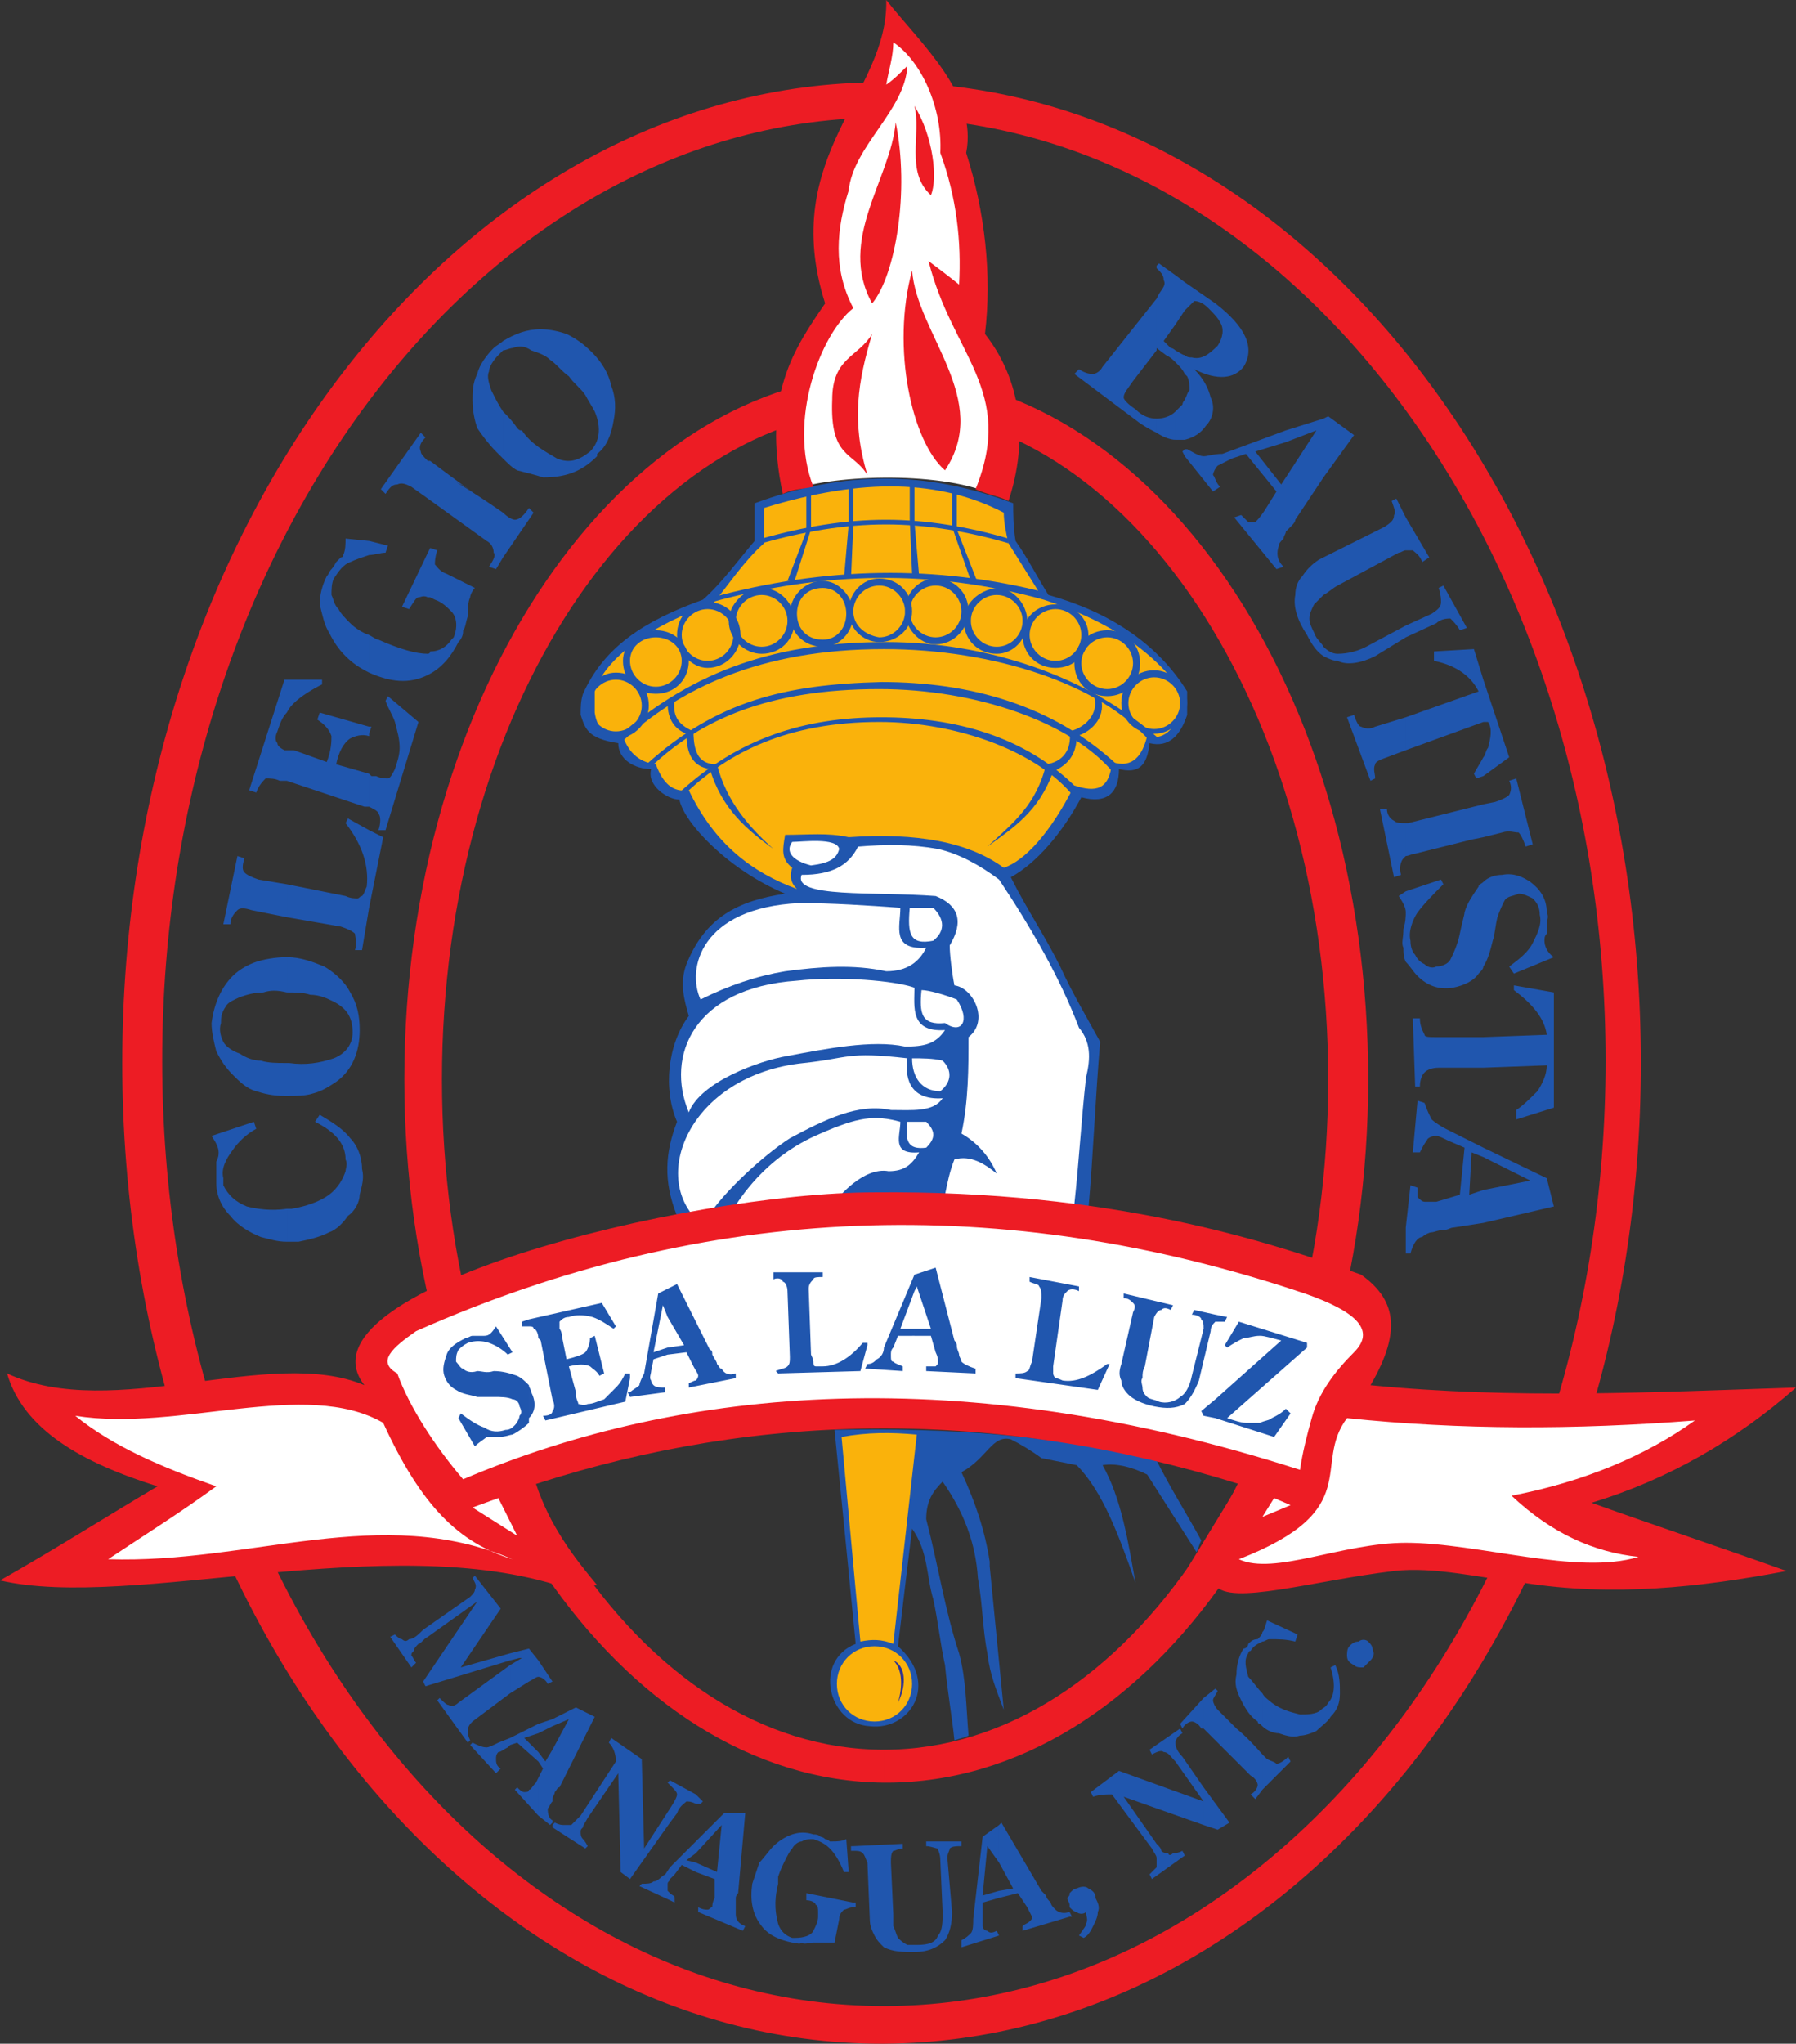 <svg xmlns="http://www.w3.org/2000/svg" width="400" height="454.974"><rect width="100%" height="100%" fill="#333333" stroke="none"/><g fill-rule="evenodd"><path d="M242.408 269.11c1.047-11.518 1.57-25.13 2.618-37.173-3.14-5.76-6.283-10.995-8.9-16.754-3.665-7.33-7.337-12.565-11.002-19.895 5.766-3.14 11.525-9.948 15.707-17.8 5.767 1.57 8.385-1.048 8.385-6.284 4.188 1.047 6.282-.523 6.806-5.76 4.19 1.048 6.807-1.57 8.378-6.282v-5.235c-6.806-10.995-17.8-17.8-30.89-21.466-2.618-4.188-4.72-8.376-7.33-12.04-.524-3.143-.524-6.284-.524-8.378-19.37-7.33-37.696-7.33-57.59 0v8.377c-3.143 3.664-7.33 9.423-11.52 13.088-13.088 4.712-21.99 10.47-26.7 20.942-.525 1.57-.525 3.142-.525 4.712 1.046 3.142 1.57 5.236 8.376 6.283 0 3.665 3.665 5.76 7.33 5.76-1.047 3.664 3.665 6.805 6.283 6.805 1.046 5.236 10.994 15.707 23.552 20.943-10.464 1.57-17.794 5.235-21.982 15.707-1.57 4.188-.524 7.853.523 11.518-4.712 6.283-5.76 16.23-2.618 23.56-2.617 6.806-3.14 13.09 0 20.943 30.367-4.188 61.257-5.235 91.623-1.57" fill="#2056ae"/><path d="M178.534 194.764c6.814 0 10.48-2.094 12.565-6.282 6.282-.524 12.04-.524 17.8.523 4.706 1.047 9.425 3.665 13.613 6.807 7.33 10.994 13.613 21.99 17.794 32.984 2.633 3.14 2.633 6.806 1.578 10.995-1.054 9.425-1.578 18.85-2.61 28.273-9.432-.524-19.372-1.57-28.804-2.094.525-2.62 1.048-5.237 2.095-7.855 3.665-1.047 6.807 1.047 9.425 3.142-1.57-3.665-4.196-6.807-7.854-8.9 1.57-7.33 1.57-14.66 1.57-21.467 4.713-3.665 1.048-10.995-3.14-11.518-.524-2.618-1.048-6.807-1.048-8.9 3.142-5.236 2.088-8.9-3.134-10.996-13.62-1.047-31.944.524-29.85-4.712M176.44 187.435c2.094 0 9.947-1.048 10.464 1.57-.518 2.094-2.087 3.142-6.276 3.665-4.188-1.047-5.766-3.14-4.188-5.235" fill="#fff"/><path d="M200.524 202.094c-7.33-.523-15.176-1.047-22.514-1.047-21.99 1.047-25.13 14.66-21.99 21.466 6.284-3.14 12.566-5.236 18.842-6.283 7.86-1.047 15.19-1.57 22.52 0 4.712 0 7.33-2.094 8.9-5.235-7.86.523-5.758-4.712-5.758-8.9" fill="#fff"/><path d="M202.618 202.094c-.524 5.76 0 8.377 5.235 7.33 2.618-2.094 2.618-4.712 0-7.33h-5.235M200.524 249.738c-5.76-1.57-9.425-1.047-17.802 2.618-12.557 5.236-18.324 15.183-19.378 16.754 5.242-2.618 18.34-1.047 23.043-2.094 0 0 5.76-7.33 11.52-6.283 3.664 0 5.234-1.57 6.805-4.19-6.29.525-4.188-3.663-4.188-6.805" fill="#fff"/><path d="M202.094 249.738c-.523 4.19 0 6.283 4.19 5.76 2.1-2.095 2.1-3.666 0-5.76h-4.19M203.665 219.895c-4.19-1.57-16.76-2.618-26.17-1.57-23.045 1.57-29.327 16.754-24.092 29.32 2.618-6.807 15.707-11.52 21.983-12.566 8.384-1.572 18.855-3.666 26.185-2.096 4.19 0 6.814-.523 8.9-3.665-7.852.523-6.805-5.236-6.805-9.425" fill="#fff"/><path d="M202.094 235.602c-13.612-1.57-13.08 0-23.036 1.047-25.655 2.617-35.08 26.177-22.514 36.125 3.142-6.283 13.62-15.707 19.372-19.372 7.854-4.188 15.183-7.853 22.506-6.283 4.72 0 9.43.524 11.52-2.617-7.848.523-8.37-5.236-7.848-8.9M205.236 220.42c-.524 5.234 0 7.852 5.235 7.33 3.666 2.616 5.76-.525 2.62-5.237-2.62-1.047-6.284-2.094-7.854-2.094" fill="#fff"/><path d="M203.14 235.602c0 4.19 2.096 7.33 6.284 7.33 2.618-2.094 2.618-4.712.518-6.806-2.087-.524-4.705-.524-6.8-.524" fill="#fff"/><path d="M185.864 318.325c1.57 15.706 3.15 31.413 4.712 47.644-9.424 3.663-6.283 17.8 3.14 18.323 8.902 1.047 15.708-9.424 6.284-17.8 1.047-8.9 2.094-17.802 3.14-26.18 3.666 5.237 3.143 10.472 4.713 15.708 1.047 4.713 1.57 9.95 2.618 14.66.525 5.76 1.572 11.52 2.095 16.755 1.57-.524 2.095-.524 3.142-1.048-.524-6.282-.524-12.565-2.1-18.324-3.136-9.424-4.707-19.895-7.324-29.843 0-4.19 1.57-6.283 3.658-8.377 4.72 6.806 7.337 13.612 7.854 21.466 1.054 5.758 1.054 11.517 2.11 16.753.517 4.712 2.086 8.377 3.656 12.565-1.047-10.47-2.1-21.466-3.14-31.937v-1.046c-1.048-6.806-3.143-13.09-6.284-19.895 5.767-3.143 6.806-8.378 10.988-7.33 2.1 1.046 4.72 2.617 6.82 4.187 2.61.524 5.23 1.047 7.847 1.57 5.76 5.76 9.425 15.708 13.09 26.18-1.57-8.902-3.142-18.85-7.33-26.18 3.14-.523 6.8.525 9.947 2.095l10.995 17.278c.524-1.047.524-1.57 1.047-2.618-3.142-5.76-6.807-11.518-9.948-17.8-23.037-5.76-47.12-7.33-71.728-6.807" fill="#2056ae"/><path d="M196.866 83.246c-58.646.524-106.814 70.68-106.814 157.068 0 85.864 48.168 156.02 106.814 156.545v-7.33c-54.458 0-98.437-67.017-98.437-149.216 0-81.675 43.978-148.69 98.436-149.215v-7.854zm0-57.068c-88.49 0-160.74 94.24-160.74 209.948 0 115.706 72.25 210.47 160.74 210.47v8.378h-.53c-93.193 0-169.11-98.43-169.11-218.325 0-120.42 75.917-218.325 169.11-218.325h.53v7.853zm0 370.68h.518c59.162 0 107.337-70.156 107.337-156.544 0-86.91-48.174-157.068-107.336-157.068h-.518V91.1c54.443 0 98.946 67.015 98.946 149.214 0 82.2-44.503 149.215-98.946 149.215v7.33zm0 49.74c88.482 0 160.726-94.766 160.726-210.472 0-115.707-72.244-209.948-160.726-209.948v-7.853c93.186 0 168.58 97.905 168.58 218.324 0 119.894-75.394 217.8-168.58 218.324v-8.377" fill="#ed1c24"/><path d="M194.764 265.445c52.88-.524 87.96 10.995 108.377 18.325 7.33 5.235 9.433 12.042 2.096 24.607 31.937 3.14 62.827 1.57 94.764.524-13.09 11.52-28.28 20.42-45.55 25.655 14.66 5.236 28.79 9.948 43.456 15.183-19.372 3.665-38.744 5.76-58.63 2.618-9.433-1.047-19.904-3.665-28.805-2.618-17.8 2.094-36.64 7.854-39.79 3.142l-6.282-3.665 11.518-18.85c-53.926-16.752-106.282-16.23-156.544 0 3.14 9.426 8.377 16.232 13.612 22.515l-7.33.523C86.387 340.313 29.32 358.64 0 351.833c12.042-6.807 23.56-14.137 35.08-20.943-16.755-5.236-29.844-12.565-33.51-25.13 23.56 10.994 58.64-6.284 79.582 2.617-16.23-20.942 71.204-42.932 113.612-42.932" fill="#ed1c24"/><path d="M275.916 347.12c7.854 3.665 23.037-3.665 37.173-3.665 16.222 0 38.22 7.33 51.83 3.142-9.94-1.047-19.37-5.236-28.27-13.613 16.23-3.14 29.85-8.9 40.837-16.754-26.694 2.095-52.356 2.095-77.487-.523-7.853 10.47 4.188 20.42-24.084 31.413M290.57 287.958c-67.01-22.513-132.978-20.42-197.9 8.377-5.235 3.665-8.9 6.806-4.188 9.424 2.617 7.33 8.377 16.23 14.66 23.56 49.214-20.943 111.518-26.18 186.394-2.095.518-3.665 1.563-7.853 2.61-11.518 1.57-5.76 5.244-10.47 9.425-14.66 4.706-4.712 1.048-8.9-11-13.09M114.136 347.12c-12.042-3.665-20.42-12.04-28.796-30.366-17.277-9.948-45.55 2.094-68.586-1.57 8.377 6.806 19.372 11.518 31.414 15.706-7.854 5.76-16.23 10.995-24.084 16.23 31.937 1.048 60.733-12.565 90.052 0M110.995 333.508l-5.76 2.094 9.948 6.283-4.188-8.377" fill="#fff"/><path d="M283.77 333.508l3.665 1.57-6.283 2.618 2.618-4.188M198.422 6.283c-5.228 13.612-10.988 29.843-12.035 37.696-1.57 7.852-1.04 17.8 0 24.083-1.04.523-17.277 19.372-9.424 40.838 8.9-3.14 33.508-4.188 45.027 1.57 9.955-10.994-2.618-28.27-7.33-42.407 2.094-8.377 2.617-19.895-2.618-36.65 0-9.423-3.142-16.23-13.62-25.13" fill="#fff"/><path d="M174.346 109.948c-4.712-21.99 2.617-32.46 9.424-42.41C173.298 34.556 197.906 20.943 197.382 0c7.854 9.948 20.412 20.942 17.8 34.03 4.19 13.09 5.76 27.227 4.19 40.316 9.417 12.04 8.9 26.178 5.235 37.172-2.094-1.047-5.235-1.57-7.33-2.617 8.9-21.99-5.235-29.842-10.47-50.785 2.093 1.57 4.188 3.142 6.8 5.236.528-9.423-.52-19.37-4.183-29.32.518-9.946-4.188-20.417-10.47-24.606 0 3.14-1.048 6.283-1.572 9.424 1.57-1.047 3.142-2.618 4.712-4.188-.523 9.947-12.042 17.8-13.08 27.748-2.627 8.377-3.666 17.278 1.038 26.178-7.33 5.76-14.666 25.13-8.9 39.79-2.618.525-4.712.525-6.806 1.572" fill="#ed1c24"/><path d="M194.24 74.346c-3.14 10.47-4.71 19.37-1.046 31.413-3.142-5.236-8.377-3.666-7.846-16.755 0-9.424 5.75-9.424 8.893-14.66M203.14 60.21c-4.718 17.277 0 38.22 7.33 44.502 10.472-15.707-6.282-30.366-7.33-44.503M199.476 27.225c3.142 15.183 0 34.032-5.235 40.314-7.853-14.137 4.182-27.75 5.236-40.315M203.665 23.56c4.188 6.806 5.235 16.23 3.665 19.895-5.76-5.235-2.094-13.612-3.665-19.895" fill="#ed1c24"/><path d="M170.165 113.09v7.852c-4.72 4.19-8.385 9.948-11.526 13.613-13.09 4.188-24.085 12.042-26.18 19.372v4.712c.524 3.664 2.618 5.758 6.283 5.234 1.048 3.142 3.142 5.76 7.33 6.283 1.57 4.19 3.665 6.283 7.33 5.76 5.76 12.04 14.13 18.324 24.09 21.99-1.577-1.572-1.577-3.143-1.053-4.713-2.61-2.095-2.094-4.19-1.578-7.33 5.243 0 9.43-.524 14.15.523 15.176-1.047 26.695 1.048 34.548 6.807 4.712-1.57 10.47-7.854 15.715-18.325 4.704 1.57 7.853 1.046 8.37-5.237 4.704 1.57 6.813-1.57 7.852-5.76 3.665 1.048 5.76-1.57 7.33-4.71v-5.76c-7.33-9.948-17.8-15.707-30.366-19.895-2.617-4.19-5.235-8.377-7.853-12.566-.517-2.094-1.047-4.712-1.047-6.806-14.136-7.33-31.413-7.853-53.395-1.047" fill="#fab20b"/><path d="M169.634 145.55c-3.658 0-7.33-3.142-7.33-7.33 0-3.665 3.672-7.33 7.33-7.33v1.57c-3.134 0-5.767 2.62-5.767 5.76 0 3.14 2.633 5.76 5.767 5.76v1.57zm0-14.66c4.196 0 7.33 3.665 7.33 7.33 0 4.188-3.134 7.33-7.33 7.33v-1.57c3.14 0 5.752-2.62 5.752-5.76 0-3.14-2.61-5.76-5.752-5.76v-1.57" fill="#2056ae"/><path d="M183.246 143.98c-4.188 0-7.33-3.142-7.33-7.33 0-3.666 3.142-7.33 7.33-7.33v1.57c-3.665 0-5.752 2.618-5.752 5.76 0 3.14 2.087 5.758 5.752 5.758v1.57zm0-14.66c3.658 0 6.806 3.664 6.806 7.33 0 4.188-3.148 7.33-6.806 7.33v-1.572c3.14 0 5.236-2.617 5.236-5.76 0-3.14-2.095-5.758-5.236-5.758v-1.57M157.592 148.69c-3.665 0-6.807-3.664-6.807-7.33 0-4.187 3.142-7.33 6.807-7.33v1.572c-3.142 0-5.76 2.618-5.76 5.76 0 3.14 2.618 5.758 5.76 5.758v1.57zm0-14.66c4.188 0 7.33 3.143 7.33 7.33 0 3.666-3.142 7.33-7.33 7.33v-1.57c3.14 0 5.752-2.617 5.752-5.76 0-3.14-2.61-5.758-5.752-5.758v-1.57" fill="#2056ae"/><path d="M146.073 154.45c-4.188 0-7.33-3.14-7.33-7.33 0-3.665 3.142-6.806 7.33-6.806v1.57c-3.14 0-5.76 2.095-5.76 5.236 0 3.142 2.62 5.76 5.76 5.76v1.57zm0-14.136c4.19 0 7.33 3.14 7.33 6.806 0 4.19-3.14 7.33-7.33 7.33v-1.57c3.142 0 5.76-2.618 5.76-5.76 0-3.14-2.618-5.235-5.76-5.235v-1.57" fill="#2056ae"/><path d="M137.173 164.398c-3.665 0-6.807-3.665-6.807-7.33 0-4.188 3.142-7.33 6.807-7.33v1.57c-3.142 0-5.76 2.62-5.76 5.76 0 3.14 2.618 5.76 5.76 5.76v1.57zm0-14.66c4.188 0 7.33 3.142 7.33 7.33 0 3.665-3.142 7.33-7.33 7.33v-1.57c3.14 0 5.76-2.62 5.76-5.76 0-3.14-2.62-5.76-5.76-5.76v-1.57M195.812 142.932c-3.665 0-6.8-3.14-6.8-6.806 0-4.19 3.135-7.33 6.8-7.33v1.57c-3.142 0-5.76 2.618-5.76 5.76 0 3.14 2.618 5.235 5.76 5.76v1.046zm0-14.136c4.188 0 7.33 3.14 7.33 7.33 0 3.665-3.142 6.806-7.33 6.806v-1.047c3.14 0 5.76-2.618 5.76-5.76 0-3.14-2.62-5.76-5.76-5.76v-1.57" fill="#2056ae"/><path d="M208.384 143.455c-3.672 0-6.813-3.664-6.813-7.33 0-4.188 3.142-7.33 6.814-7.33v1.57c-3.148 0-5.766 2.62-5.766 5.76 0 3.142 2.618 5.76 5.766 5.76v1.57zm0-14.66c4.18 0 7.323 3.142 7.323 7.33 0 3.666-3.142 7.33-7.323 7.33v-1.57c3.134 0 5.752-2.618 5.752-5.76 0-3.14-2.618-5.76-5.752-5.76v-1.57" fill="#2056ae"/><path d="M221.99 145.55c-4.196 0-7.33-3.142-7.33-7.33 0-3.665 3.134-6.806 7.33-7.33v1.57c-3.142 0-5.76 2.62-5.76 5.76 0 3.14 2.618 5.76 5.76 5.76v1.57zm0-14.66c3.664 0 6.8 3.665 6.8 7.33 0 4.188-3.136 7.33-6.8 7.33v-1.57c3.134 0 5.76-2.62 5.76-5.76 0-3.14-2.626-5.76-5.76-5.76v-1.57" fill="#2056ae"/><path d="M235.078 148.69c-4.188 0-7.33-3.14-7.33-7.33 0-3.664 3.142-6.805 7.33-6.805v1.047c-3.133 0-5.766 2.618-5.766 5.76 0 3.14 2.633 5.758 5.766 5.758v1.57zm0-14.135c4.197 0 7.33 3.14 7.33 6.806 0 4.19-3.133 7.33-7.33 7.33v-1.57c3.142 0 5.753-2.617 5.753-5.76 0-3.14-2.61-5.758-5.752-5.758v-1.047" fill="#2056ae"/><path d="M246.597 154.974c-4.19 0-7.322-3.142-7.322-7.33 0-4.19 3.133-7.33 7.322-7.33v1.57c-3.142 0-5.766 2.62-5.766 5.76 0 3.14 2.625 5.76 5.767 5.76v1.57zm0-14.66c4.196 0 7.33 3.14 7.33 7.33 0 4.188-3.134 7.33-7.33 7.33v-1.57c3.14 0 5.752-2.62 5.752-5.76 0-3.14-2.612-5.76-5.753-5.76v-1.57" fill="#2056ae"/><path d="M257.068 163.35c-4.188 0-7.33-3.14-7.33-6.806 0-4.188 3.142-7.33 7.33-7.33v1.57c-3.14 0-5.76 2.62-5.76 5.76 0 3.142 2.62 5.76 5.76 5.76v1.047zm0-14.135c3.665 0 7.33 3.14 7.33 7.33 0 3.664-3.665 6.806-7.33 6.806v-1.046c3.14 0 5.76-2.618 5.76-5.76 0-3.14-2.62-5.76-5.76-5.76v-1.57" fill="#2056ae"/><path d="M137.173 164.398c17.8-15.707 36.657-21.466 60.21-21.466 21.99 0 45.025 7.33 61.256 21.99 0 0 0 .523-.525.523l-2.094-.524c-10.994-12.564-34.56-20.417-59.154-20.417-27.756 0-45.557 8.9-58.123 20.418 0 0-.523.525-.523 0 0-.522-1.047 0-1.047-.522" fill="#2056ae"/><path d="M143.98 170.157c15.706-14.136 30.882-17.8 52.355-18.325 19.895 0 38.22 5.236 52.356 18.325v.524c0 .524-.522 1.048-.522 1.57-9.425-11.517-30.89-18.847-52.356-18.847-24.608 0-39.79 6.806-50.786 17.278h-.523c-.524 0-.524-.523-.524-.523" fill="#2056ae"/><path d="M151.31 176.44c13.088-12.042 27.748-16.754 45.025-16.754 16.23 0 31.937 4.188 43.456 15.707v.523s-.517 1.047-.517 1.57c-7.854-9.947-25.67-16.753-43.463-16.753-20.426 0-33.508 6.806-42.932 15.707h-.524c0-.524-1.047 0-1.047 0M158.64 132.984c25.13-6.806 49.744-7.33 74.337-1.047 0 1.047-.517 1.047-.517 1.57-24.608-6.805-49.215-6.282-73.822.524v-1.046" fill="#2056ae"/><path d="M175.386 129.32l4.195-10.995v-7.854l1.048-.522v7.853l-3.665 11.52h-1.577M217.794 129.843L213.09 117.8v-8.376h-1.048v7.853l4.188 12.042 1.564.523M187.958 128.796l1.055-12.042V108.9l1.04-.523v8.377l-.524 12.042h-1.572M204.712 128.272l-1.047-12.042v-7.853l-1.047-.524v7.854l.523 12.042 1.572.522" fill="#2056ae"/><path d="M169.634 119.895c9.424-2.618 18.324-4.188 27.748-4.188 8.9 0 18.325 1.57 27.225 4.188v1.046c-8.9-2.617-18.324-4.188-27.225-4.188-9.424 0-18.324 1.57-27.748 4.188v-1.048M150.262 155.497c-.524 3.665.523 5.76 4.188 7.33 0 5.236 1.57 7.33 5.236 7.33 2.094 8.377 7.33 14.136 12.565 18.848-5.75-4.188-11.517-8.9-14.135-17.8-3.665-.524-5.235-3.142-5.235-7.854-2.618-1.046-4.19-3.14-4.19-6.806.525-.523 1.048-.523 1.572-1.047M243.455 154.45c1.57 3.665-1.047 7.33-5.235 8.377.523 4.19-1.57 6.806-5.243 7.33-2.087 8.9-7.323 13.09-13.074 18.325 5.75-4.19 11.518-7.854 14.652-16.754 3.665-1.57 5.236-4.19 5.236-7.854 3.665-1.047 6.807-4.712 5.236-8.9-.523 0-1.047-.524-1.57-.524" fill="#2056ae"/><path d="M194.764 383.246c4.712 0 8.377-3.665 8.377-8.377 0-4.713-3.664-8.378-8.376-8.378s-8.377 3.665-8.377 8.377c0 4.71 3.665 8.376 8.377 8.376M187.434 319.895l4.19 45.55c2.617-.524 4.71-.524 7.33.524l5.234-46.598c-5.766-.524-10.994-.524-16.754.523" fill="#fab20b"/><path d="M198.953 369.633c2.618 1.048 3.14 5.236 1.047 9.425 1.047-3.665 1.047-7.33-1.047-9.425" fill="#2e3192"/><path d="M63.874 213.09v7.852c-2.094-.523-3.665-.523-5.235 0-2.096 0-3.666.524-5.237 1.048-1.047.523-2.618 1.047-3.14 2.094-1.048 1.57-1.048 2.618-1.048 3.665-.524 1.57 0 3.14.523 4.187.524 1.047 2.094 2.094 3.665 2.618 1.57 1.047 3.14 1.57 4.712 1.57 1.57.524 3.665.524 5.236.524h.524v7.33h-.523c-2.617 0-4.71-.525-6.282-1.048-2.094-.524-3.665-2.094-5.236-3.665-1.57-1.57-2.617-3.14-3.664-5.236-.524-2.093-1.048-4.187-1.048-6.28.524-4.19 2.095-7.855 4.712-10.473 1.57-1.57 3.665-2.617 5.236-3.14 1.57-.524 4.19-1.048 6.806-1.048zm0-16.23v7.328l-7.853-1.57c-1.57-.524-2.617-.524-3.14 0-.524.523-1.57 1.57-1.57 3.14h-1.572l3.142-15.182 1.57.523c-.523 1.57-.523 2.617 0 3.14.524.524 1.57 1.048 3.142 1.572l6.282 1.047zm0-45.55v7.33c-1.047 1.046-1.57 2.617-2.094 4.187-.523 1.047-.523 2.094 0 2.618 0 .524.524 1.047 1.57 1.57h.524v6.807h-1.57c-1.047-.524-2.095-.524-3.142-.524-.523.524-1.57 1.57-2.094 3.142l-1.57-.524 7.853-24.607h.524zm0 125.13c-2.094 0-3.665-.524-5.76-1.047-2.617-1.047-5.234-2.618-6.805-4.712-2.095-2.094-3.142-4.71-3.142-7.33v-2.093-2.618c.523-1.048.523-1.572.523-2.096 0-1.047-.522-2.094-1.57-3.664l9.424-3.142.524 1.57c-2.094 1.048-4.188 3.142-5.236 4.713-1.57 2.095-2.617 4.19-2.094 6.284v1.57c1.047 2.095 2.618 3.665 5.236 4.712 2.094.524 5.235 1.047 8.9.524v7.33zm0-117.8c.524-1.048 1.047-1.572 1.57-2.096 1.572-1.57 4.19-3.14 6.284-4.188v-1.047h-7.854v7.33zm0 85.34v-7.33h.524c3.665.523 6.806 0 9.948-1.048 2.617-1.047 4.188-3.14 4.188-5.76 0-3.664-1.57-5.758-5.236-7.33-1.047-.522-2.617-1.046-4.188-1.046-1.57-.524-3.14-.524-5.236-.524v-7.853c3.142 0 5.76 1.046 8.377 2.093 2.62 1.57 4.713 3.665 5.76 5.76 1.57 2.617 2.095 5.235 2.095 8.376 0 4.71-1.57 8.9-5.236 11.518-1.572 1.047-3.142 2.094-5.236 2.617-1.57.524-3.665.524-5.76.524zM82.2 184.816v17.277l-1.572 9.424h-1.57c.523-1.57 0-3.14 0-3.665-.524-.523-1.57-1.047-3.142-1.57l-12.042-2.095v-7.33l13.09 2.618c1.046.524 2.094.524 2.617.524.525 0 .525-.524 1.048-.524.524-.523.524-1.047 1.047-2.094.524-4.712-1.047-9.424-4.712-14.136l.524-1.047 4.712 2.617zm0-23.037v2.094c-1.572-.523-3.142 0-4.19.524-1.57 1.047-2.617 3.14-3.14 5.76l7.33 2.093v7.33H81.15l-17.278-5.758v-6.806h1.57l7.33 2.617c1.048-2.617 1.048-4.712 1.048-5.76-.524-1.57-1.57-2.616-3.14-3.664l.522-1.57 10.995 3.14zm0-41.36v3.14c-1.572.524-3.142 1.047-4.19 1.57-1.57.524-2.617 2.095-3.664 3.666-.524 1.047-.524 2.618-.524 3.665.524 1.048.524 2.095 1.57 3.142.524 1.047 1.57 2.094 2.618 3.14 1.048 1.05 2.618 2.096 4.19 2.62v8.376c-2.095-1.047-3.666-2.094-5.237-3.665-1.57-1.57-2.617-3.14-3.665-5.235-1.047-1.57-1.57-4.19-2.094-6.283 0-2.094.524-4.19 1.57-6.283.524-.523.524-1.047 1.048-1.57 0 0 .524-.524 1.047-1.57l1.046-1.048c.524 0 .524-.524.524-.524.523-1.047.523-2.618.523-3.665l5.236.524zM70.156 249.737l1.047-1.57c2.618 1.57 5.236 3.14 6.806 5.235 1.57 1.57 2.618 4.19 2.618 6.806.524 2.094 0 3.664-.523 5.76 0 1.57-1.047 3.663-2.618 4.71-1.047 1.57-2.618 3.142-4.19 3.666-2.093 1.047-4.187 1.57-6.805 2.094h-2.619v-7.33h1.047c3.143-.524 6.284-1.57 8.378-3.14 2.095-1.572 3.142-3.666 3.665-5.237 0-.524.524-1.57 0-2.618 0-3.665-2.617-6.283-6.806-8.377zM82.2 123.56v-3.14l4.187 1.046-.523 1.57c-1.047 0-2.618.524-3.665.524zm0 39.79v-1.57h.523l-.524 1.57zm0 16.23c1.046.525 2.093 1.048 2.093 1.572.524.523.524 2.094 0 3.665h1.57l7.33-24.084-6.806-5.76-.523 1.048c.523 1.572 1.57 3.142 2.094 4.713.524 2.094 1.047 3.665 1.047 5.76 0 1.57-.523 3.14-1.047 4.71-.523 1.048-1.047 2.095-1.57 2.095-.524 0-1.57 0-2.618-.523h-1.047l-.524-.524v7.33zm0 22.514v-17.277l3.14 1.57-3.14 15.707zm13.088-56.544v4.712c-4.19 2.094-8.377 1.57-13.09-.524v-8.377c1.048.525 1.572 1.048 2.095 1.048 4.712 2.095 8.377 3.142 10.995 3.142zm0-22.513v9.947c-1.047-.523-1.57 0-2.094 0-.524 0-1.047 1.047-2.095 2.618l-1.57-.523 5.758-12.043zm0-20.42v8.378l-3.665-2.618c-1.047-.524-2.094-1.047-3.14-.524-1.048 0-1.572.524-2.62 2.095l-1.046-1.047 8.9-12.565 1.047 1.047c-1.047 1.047-1.57 2.094-1.047 3.142 0 .523.524 1.047 1.57 2.094zm0 47.645c3.14-1.57 5.236-4.19 6.806-7.33 1.047-1.047 1.047-2.094 1.047-2.618.525-.523.525-1.57 1.048-3.14 0-1.572 0-3.143.524-4.19 0-.523.524-1.57 1.047-2.094l-6.284-3.14c-1.57-.525-2.094-1.572-2.617-2.096 0-.523 0-1.57.522-3.14l-1.57-.524-.524 1.047v9.947h.524l1.047.524c1.57.523 2.616 1.57 3.664 2.618 1.047 1.047 1.57 3.14.523 5.76l-.523.522c-1.048 1.57-2.618 2.618-4.712 2.618 0 .524-.524.524-.524.524v4.712zm16.754-36.126v9.948l-1.57 2.618-1.57-.524c1.046-1.57 1.57-2.618 1.046-3.14 0-1.048-.524-2.096-1.57-2.62l-13.09-9.423v-8.377h.524c6.282 4.712 9.947 7.33 9.947 7.33l-2.095-1.57-2.094-1.048s3.666 2.094 10.472 6.806zm0-38.22v2.094l-1.047 1.048c-1.047 1.047-2.094 2.617-2.094 3.665-.523 1.047 0 2.617.524 4.188 1.047 2.095 1.57 3.142 2.618 4.713v10.47c-.524-.522-1.047-1.046-1.57-1.57-1.57-1.57-3.142-3.664-4.19-5.235-.523-1.57-1.046-3.665-1.046-6.283 0-1.57 0-3.665 1.047-5.76.523-2.093 2.094-4.187 3.665-5.758.523-.524 1.57-1.047 2.094-1.57zm0 26.178v-10.47c1.047 1.046 2.094 2.093 3.14 3.664.525.524.525.524 1.048.524 2.095 3.14 5.236 4.712 7.854 6.282 2.618 1.047 4.712.524 7.33-1.57 2.094-2.095 2.617-5.236 1.047-8.9-.523-1.048-1.57-2.62-2.094-3.666-1.047-1.57-2.617-2.618-3.664-4.188-1.57-1.047-2.618-2.618-4.19-3.665-1.046-1.047-2.617-1.57-4.187-2.095-1.57-1.047-2.618-1.047-4.19-.523-.522 0-1.57.523-2.093.523v-2.094c2.618-1.57 5.235-2.618 8.377-2.618 2.093 0 4.187.524 5.758 1.048 2.094 1.047 3.665 2.094 5.76 4.188 2.093 2.094 3.664 4.712 4.188 7.33 1.047 2.618 1.047 5.235.523 7.853-.524 3.142-1.572 5.76-3.666 7.33v.524c-3.665 3.666-7.33 4.713-12.042 4.713-1.57-.524-3.665-1.047-5.76-1.57-1.046-.525-2.093-1.572-3.14-2.62zm0 21.99v-9.948.524-.524c1.047 1.047 2.094 1.57 2.618 1.57 1.047 0 2.094-1.046 3.14-2.617l1.048 1.046-6.806 9.948zm145.55-57.592V78.01l-5.243 6.807c-1.04 1.57-2.088 2.618-2.088 3.665 0 .523 1.047 1.57 2.618 2.617 1.578 1.57 3.14 2.094 4.712 2.094v3.14c-1.048-.522-2.095-1.046-3.665-2.093l-14.652-10.994 1.032-1.047c1.578 1.046 2.633 1.046 3.148 1.046.524 0 1.57-.523 2.095-1.57l12.042-15.184zm0-7.33v.524-.524zm4.188 32.46v6.284c-1.047 0-2.618-.524-4.188-1.57v-3.142c1.57 0 3.14-.524 4.188-1.57zm0-30.365V72.25l-2.618 3.666 1.57 1.57c.525 0 1.048.524 1.048.524v2.618c-.523-.523-1.047-1.047-2.094-1.57l-2.094-1.57v.522-11.518l.523-1.047c1.047-1.57 1.57-2.094 1.047-3.14 0-1.048-.523-1.572-1.57-2.62v-.523l.523-.523 3.665 2.617zM263.867 100v1.57l-.517-1.046.517-.524zm0-10.995v8.9h-2.084v-6.282c.53-.524 1.047-1.047 1.57-1.57 0-.524.518-1.048.518-1.048zm0-9.947v4.188c-.517-1.047-1.04-1.57-2.087-2.618V78.01c1.047.524 1.57 1.048 2.087 1.048zm0-16.23v6.282l-2.087 3.14V61.258l2.087 1.57zm0 35.078c2.102-.524 3.672-1.57 4.72-3.142 1.57-1.57 2.094-4.188 1.047-6.282-.524-2.095-1.57-4.19-3.665-6.283 5.234 2.617 8.9 2.093 10.993-.525 2.618-4.188.524-8.9-6.282-14.136l-6.813-4.713v6.283l.53-.524 1.57-1.57c1.048 0 2.095.523 3.142 1.57 1.046 1.048 2.093 2.095 2.617 3.142 1.047 1.57.523 3.665-.524 5.235-2.094 2.095-3.665 3.142-5.76 2.618-.523 0-1.046 0-1.577-.522v4.188l.53.524c.523 1.047.523 2.094.523 3.14-.524.525-.524 1.048-1.055 2.095v8.9zm22.52-2.094v2.617l-6.806 2.094 5.768 7.33 1.04-1.57v12.04c0 .524-.524 1.048-.524 1.57-.518.525-1.047 1.048-1.047 1.572-.524 1.57-.524 3.14 1.047 4.712l-1.57.524-9.425-11.52 1.57-.522 1.57 1.57h1.57c.525-.523 1.048-1.047 2.095-2.617l2.618-4.19-6.806-8.376-3.14 1.047-3.143 1.57c-.523.524-1.047 1.572-1.047 2.095.524.523.524 1.57 1.57 2.617l-1.57 1.047-6.29-7.853V100h.53c1.047.524 2.618 1.57 3.665 1.57 1.047 0 2.094-.523 4.188-.523l14.136-5.235zm8.37 28.272v8.377l-2.087 2.095c-.523 1.047-1.047 2.094-1.047 3.14 0 1.048.524 2.096 1.047 3.143.524 1.57 1.564 2.094 2.087 3.14v2.095c-1.563-1.047-2.61-2.618-3.658-4.712-2.095-3.14-3.142-6.28-2.618-8.9 0-1.57.523-3.14 1.57-4.188 1.047-1.57 2.095-2.618 3.665-3.665l1.04-.523zm0-30.89v13.09l-6.275 9.423c0 .523-.524 1.047-1.047 1.57-.53.524-.53.524-1.048 1.048v-12.042l6.807-10.47-6.807 2.616V95.81l8.37-2.618zm0 13.09v-13.09l1.055-.524 5.76 4.19-6.815 9.423zm18.332 167.014v5.76-5.76zm0-74.87v15.708c-.52-1.047-.52-2.094-.52-3.14-.528-1.048 0-2.095 0-4.19.52-1.57.52-3.14.52-3.665 0-1.046-.52-2.093-1.572-3.664l1.57-1.047zm0-15.182v7.33l-.52.523c-.528.523-1.053 2.094-.528 3.664l-1.57.524-3.142-15.183h1.57c0 1.047.524 2.094 1.57 2.617.525.524 1.572.524 2.62.524zm0-23.56v7.33l-4.19 1.57c-1.57.524-2.624 1.047-2.624 1.57-.524 1.048 0 2.095 0 3.142l-1.04.524L300 159.686l1.57-.524c.524 1.57 1.048 2.618 1.57 2.618 1.048.524 2.096.524 3.136 0l6.813-2.094zm0-20.42v2.62l-6.814 4.187c-3.135 1.57-6.276 2.095-8.37 1.047-1.04 0-2.094-.523-3.15-1.047v-2.094c1.056 1.046 2.11 1.57 3.15 1.57 2.094 0 4.712-.524 7.33-2.095l7.853-4.188zm0-24.083v7.33c-.52 0-1.048.524-1.572.524l-13.612 7.33c-1.04.523-2.094 1.57-3.15 2.094v-8.376l13.63-6.807c1.562-1.047 2.085-1.57 2.085-2.617.525-.524 0-1.57-.522-3.142l1.047-.523 2.094 4.188zm0 7.33v-7.33l5.235 8.9-1.57 1.048c-.52-1.57-1.572-2.093-2.095-2.617h-1.57zm0 19.372v-2.618l5.758-2.618c1.57-1.048 2.094-1.57 2.094-2.62 0-.522 0-1.57-.523-3.14l1.046-.524 5.236 9.425-1.57.524c-.525-1.047-1.572-2.094-2.095-2.618-.524 0-2.095 0-3.134 1.047l-6.814 3.142zm17.277 113.612v2.095l-2.61-1.048-.53 9.425 3.14-1.05v7.33l-6.805 1.048c-.524 0-1.047.524-2.094.524s-2.095.524-2.618.524c-.524 0-1.57.523-2.094 1.047-1.047 0-2.095 1.57-2.618 3.665h-1.047v-5.76l1.048-9.424 1.57.524v2.094c.53.524 1.048 1.047 1.57 1.047h2.627l5.228-1.57 1.047-10.473-3.665-1.57c-1.047-.524-2.094-1.047-2.61-1.047-1.055 0-2.11.523-2.11 1.047-.517.523-1.04 1.57-1.555 2.617h-1.58l1.05-11.518 1.57.524c.517 1.57 1.046 2.618 1.57 3.665.523.523 2.094 1.57 3.14 2.094l8.378 4.187zm0-24.607v6.806h-9.948c-1.572 0-2.626.524-3.143 1.047-.523.524-1.04 1.57-1.04 3.142h-1.054l-.523-15.183h1.578c0 1.57.518 2.617 1.04 3.664 0 .524 1.047.524 2.625.524h10.464zm0-34.555v18.848c0 .524-.524 1.047-1.055 1.57-1.04 1.572-3.134 2.62-5.752 3.142-3.14.524-5.766-.523-7.853-2.618-1.047-1.047-1.57-2.094-2.618-3.14v-15.708l7.852-2.618.524 1.047c-2.094 2.093-4.19 4.187-5.76 6.28-1.046 1.572-2.093 4.19-1.57 6.284 0 1.57.524 2.618 1.047 3.14.524 1.05 1.055 1.572 2.094 2.096.518.523 1.57 1.047 2.626.523 1.04 0 2.61-.523 3.134-1.57.523-1.048 1.57-3.142 2.094-5.76.524-2.617 1.048-4.188 1.048-4.712.524-2.093 2.094-4.187 3.134-5.758 0-.523.53-.523 1.055-1.047zm0-17.277v7.33l-7.854 1.57 2.618-.523 2.626-.524-12.573 3.142c-.523 0-1.57.524-2.094.524v-7.33h.523l16.754-4.188zm0-10.472v4.19l-1.57.522-.525-1.047c.524-1.046 1.57-2.617 2.095-3.664zm0-17.277v9.423l-17.278 6.283v-7.33l16.222-5.76c-1.556-3.14-4.705-5.758-9.94-6.806v-2.094l8.9-.523 2.095 6.806zm0 21.465v-4.19c.523-.522.523-1.57 1.047-2.093.523-2.094 1.047-4.188 0-5.76h-1.047v-9.423l5.76 17.276-5.76 4.19zm0 13.612v-7.33l2.617-.523c1.57-.524 2.618-1.047 3.142-1.57.523-1.048.523-2.095 0-3.142l1.57-.524 3.665 14.66-1.57.524c-.517-1.57-1.047-2.618-1.57-3.142-1.047 0-2.094-.523-3.665 0l-4.188 1.047zm0 28.796v-18.848c1.047-1.047 2.617-1.57 4.188-1.57 2.618-.524 4.72.523 6.276 1.57 2.102 1.57 3.666 3.665 3.666 6.806.53 1.048 0 1.572 0 2.62v2.093c-.518.524-.518 1.048-.518 1.57 0 1.048.518 2.62 2.094 3.666l-8.9 3.664-1.048-1.57c2.095-1.57 4.19-3.142 5.236-5.236 1.047-2.095 2.094-4.19 1.57-6.283 0-1.57-.523-2.618-1.57-3.665-1.047-.524-2.087-1.047-3.14-1.047-1.048.523-2.62.523-3.143 1.57-.523 1.048-1.047 2.095-1.57 3.665-.524 2.095-.524 3.665-1.047 5.236-.524 2.094-1.048 4.19-2.095 5.76zm0 22.513v-6.806l14.13-.524c-.52-3.664-3.136-6.806-7.324-9.947v-1.048l8.9 1.57v25.655l-8.377 2.618v-2.095c1.58-1.047 3.135-2.617 4.712-4.188 1.047-1.57 2.088-3.665 2.088-5.76l-14.13.524zm0 34.555v-7.33l10.464-2.093-10.463-5.235v-2.095l14.13 6.807 1.576 6.282-15.706 3.665M117.8 293.717v1.57h-1.57v-1.046l1.57-.523zm-15.706 21.99l.524-1.047c2.094 1.57 3.665 2.617 5.235 3.14 1.57 1.048 3.142 1.048 4.712.525 1.048 0 1.57-.524 2.095-1.048.523-.523 1.047-1.57 1.047-2.094.523-.523.523-1.047 0-2.094 0-.525-.524-1.572-1.57-1.572-1.048-.523-2.62-.523-4.19-.523h-3.664c-1.57-.524-3.142-.524-4.712-1.57-1.046-.524-2.094-1.572-2.617-3.142-.524-1.57 0-3.142.523-4.712.524-1.57 2.095-2.617 4.19-3.664.522 0 1.046-.524 1.57-.524h2.617c1.048 0 1.57-.523 2.618-2.094l3.666 5.76-1.047.523c-1.048-1.046-2.62-2.094-4.19-2.617-1.57-.524-3.14-.524-4.712 0-1.047.523-1.57 1.047-2.094 1.57-.523 1.048-.523 1.57-.523 2.618.524.525 1.048 1.572 1.57 1.572.525.524 1.572 1.047 3.143.524 1.047 0 2.094.523 3.665 0 2.094 0 3.665.523 5.235 1.047 1.047.523 1.57 1.047 2.618 2.094v8.377c-1.046 1.047-2.617 2.094-3.664 2.618-.523 0-1.57.523-3.14.523h-2.62c-.523.524-1.57 1.047-2.617 2.095l-3.666-6.283zm38.22-5.76v1.048l-.523-1.047h.524zm0-4.188h-1.047c-.524 1.046-1.047 2.093-2.094 3.14l-2.618 2.618c-1.57.524-2.618 1.047-3.665 1.047-1.047.524-1.57 0-2.094 0 0-.523-.524-1.047-.524-2.094v-.522l-1.57-5.76c2.094-.523 3.664-.523 4.712 0 .523.524 1.57 1.048 2.094 2.095l1.047-.524-2.094-8.378-1.046.524c0 1.047-.524 2.618-1.048 3.14-.523.525-2.094 1.048-4.188 1.572l-1.047-5.236c0-1.047-.523-1.57-.523-1.57v-1.57c.524-.525 1.047-1.048 2.095-1.048 1.57-.524 3.14-.524 5.235 0 1.57.523 3.14 1.57 4.712 2.618l.523-.524-3.142-5.236-16.23 3.665v1.57c.525 0 1.048 0 1.048.525.524 0 1.047 1.047 1.047 2.094l.524.523 2.617 13.088c.523 1.047.523 2.095 0 2.618 0 .524-.524 1.047-2.095 1.047l.524 1.047 17.8-4.188 1.048-5.236v-1.047zm-22.513 2.617c0 .524.525 1.047.525 1.57 1.047 2.095 1.047 4.19-.524 5.76v1.047-8.377zm22.514-1.57v-1.048 1.046zm8.377-19.896v6.284l-1.046-2.618-2.094 10.47 3.14-1.046v1.57l-3.14 1.048-.524 2.618c0 .523-.523 1.57 0 2.094 0 .523.524 1.047.524 1.047.523.524 1.57.524 2.618.524v1.048l-7.854 1.047v-1.047c.524-.524 1.57-1.047 2.094-1.57 0-.525.524-1.572 1.048-2.62l3.14-17.8 2.095-1.047zm0 14.66V300l3.666-.524-3.665-6.282v-6.283l2.095-1.046 7.33 14.66c.524 0 .524.523.524 1.047.522 1.048 1.046 1.57 1.046 2.095.523.523.523 1.047 1.047 1.047.523 1.047 1.57 1.57 3.134 1.047v1.046l-10.464 2.095v-1.047c.524 0 1.047-.523 1.57-.523.524-.524.524-1.047.524-1.047 0-.524-.523-1.047-1.047-2.095l-1.57-3.14-4.19.523zm44.504 2.095l-.524 1.047h.524v-1.047zm0-4.712v.523l-1.57 5.76-18.326.523-.523-.524c1.055-.524 2.087-.524 2.61-1.048.53-.523.53-1.047.53-2.094l-.53-14.66c0-1.047-.523-2.094-1.04-2.094 0-.523-1.047-1.047-2.094-.523v-1.57h10.996v1.046c-1.047 0-2.094 0-2.094.524-.524.523-1.047 1.047-1.047 2.094l.523 14.66c.524 1.048.524 1.57.524 1.57 0 .525 0 1.048.53 1.048h1.562c3.142 0 6.283-2.094 8.9-5.235h1.048zm0 .523v-.523.523zm10.47-15.706v3.665l-3.14 8.377h3.14v1.57H200L198.953 300c-.53.524-.53 1.047-.53 1.57 0 1.048 0 1.57.53 1.57.523.525 1.047.525 2.094 1.048v1.048l-7.853-.524v-1.047c1.047 0 1.57-.524 2.094-1.047 1.047-.524 1.578-1.57 1.578-2.618l6.8-16.23zm22.514 23.036v-1.047c1.047 0 2.094 0 2.61-.524.524 0 .524-1.048 1.055-2.095l2.102-14.135c0-1.047 0-2.094-.524-2.618 0-.523-1.054-.523-2.108-1.047v-1.047l10.995 2.094v1.048c-1.032-.524-2.087-.524-2.61 0-.524.523-1.048 1.047-1.048 2.094l-2.095 14.658v1.57s0 .525.523 1.048c0 0 .53 0 1.57.524 3.143.523 6.292-1.047 9.95-3.665h.528l-2.625 5.76-18.324-2.62zm-22.513-9.424v-1.57h3.665l-3.142-9.425-.523 1.048v-3.665l4.72-1.57 4.18 16.23s.524.523.524 1.046c0 1.048.517 1.57.517 2.095 0 .524.53 1.048.53 1.57.523.525 1.57 1.048 3.14 1.572v1.047l-10.994-.524v-1.048h2.1c.52-.523.52-.523.52-1.047 0-.522 0-1.046-.52-2.093l-1.053-3.665h-3.665zm67.016 14.136l-3.14 2.618.523 1.047 2.618.524v-4.19zm0-18.848v1.57c-.523.524-1.046 1.048-1.046 2.095l-2.618 10.995c-1.047 2.618-2.095 4.188-3.15 5.235-2.086 1.048-4.18 1.048-6.798.524-2.61-.525-4.72-1.572-5.76-2.62-1.046-1.046-1.57-2.093-1.57-3.14-.523-1.047-.523-2.094 0-3.665l2.61-11.518c.53-1.048.53-1.57 0-2.095-.517-.523-1.04-1.047-2.086-1.047v-1.047l10.995 2.618-.524 1.047c-1.047-.524-1.57-.524-2.094 0-.525 0-1.048.524-1.572 1.57l-2.094 10.995c-.518 1.048-.518 1.57-.518 2.618-.53.524 0 1.57 0 2.095 0 1.048.518 1.57 1.04 2.095.523.523 1.57.523 2.617 1.047 1.57.523 3.665 0 4.713-1.047 1.04-.524 2.094-2.094 2.617-4.712l2.618-10.47c0-1.05 0-1.572-.522-2.096 0-.523-1.048-1.047-2.095-1.047l.524-1.047 4.712 1.047zm0 1.57h2.095l.523-1.046-2.617-.524v1.57zm0 21.467v-4.19l14.668-13.088c-2.11-.524-3.673-1.048-4.72-1.048-1.577 0-2.618.524-3.665.524-1.047.523-2.094 1.047-3.665 2.094l-.523-.524 3.14-5.235 15.184 4.713V300l-17.802 15.707c1.57.523 3.142 1.047 4.19 1.047h3.14c1.047-.524 2.095-.524 2.61-1.047 1.055-.524 2.11-1.047 3.15-2.094l1.047 1.047-3.665 5.235-13.09-4.188M113.613 386.91l-2.618 1.048c-1.047.524-2.094 1.047-2.618 1.047-1.047 0-2.094-.523-3.14-1.047l-.525.524 5.76 6.282 1.046-1.047c-1.047-.523-1.047-1.57-1.047-2.094 0-.524 0-1.047.525-1.57.523 0 1.047-.524 2.094-1.048l.523-.523v-1.57zm0-17.277v-1.57l-10.995 3.14 8.9-13.088-5.76-7.33-.522.524c.523 1.046 1.047 1.57.523 2.617 0 .523-.524 1.047-1.048 1.57l-10.47 7.33c-1.048 1.047-2.095 2.094-3.143 2.094-.524.525-1.048.525-1.57 0-.525 0-1.048-.522-1.572-1.046l-1.047.524 4.713 6.806 1.047-1.047c-.523-.524-.523-1.047-1.047-1.57 0-.524 0-.524.524-1.048 0-.524.523-1.048 1.047-1.57.523 0 1.047-1.05 2.094-1.572l10.995-7.854-12.042 17.802.524 1.047 18.85-5.76zm0 7.33l-8.377 6.283c-.524.524-1.048 1.047-1.048 2.094 0 .524 0 1.047.524 2.095l-.524.523-6.806-9.424.524-.524c1.047 1.048 1.57 1.57 2.094 1.57.524.525 1.57 0 2.094-.522l11.52-8.377v6.283zm6.282 18.848v8.378l-5.235-5.76.523-.522c.524.523 1.047 1.047 1.57 1.047.524 0 1.048 0 1.048-.524.525 0 .525-.524 1.572-1.57l.523-1.05zm0-12.04v2.094l-3.14 1.047 3.14 3.142v2.095l-4.712-4.19-1.57.525v-1.57l6.282-3.142zm-2.094-9.424l-4.187 2.617v-6.282l2.617-1.57h-.523l-2.094.523v-1.57l4.188-1.047 2.095 2.617v3.665c-.523 0-1.047.524-2.094 1.048zm5.237 31.937v.523-.523zm0-16.754v11.517c-.524.524-.524 1.047-1.047 1.57 0 .524 0 2.095 1.047 2.62v.522l-.524.523-2.618-2.095v-8.377l1.047-2.093-1.047-1.57v-2.095l1.57 2.095 1.572-2.618zm0-6.808v1.57l-3.142 1.572v-2.094l3.142-1.048zm-3.142-13.09l3.142 4.714-1.047.523c-.524-1.048-1.57-1.572-2.095-1.572v-3.665zm3.142 30.892V389.53l3.665-6.808-3.665 1.57v-1.57l5.235-2.617 4.19 2.094-7.855 15.706c-.523 0-.523.523-1.047 1.047 0 .523-.523 1.047-.523 1.57zm0 5.235v-.524.523zm26.178 9.947v2.618c0 .523-.524.523-.524 1.047v1.57l.525.524v1.57l-6.807-3.14.524-.524c1.047 0 2.094 0 2.618-.524 1.047 0 1.57-1.047 2.618-1.57l1.047-1.57zm0-13.09l-5.76 8.9-.523-19.894-6.806-4.712-.524 1.048c1.047 1.047 1.57 2.618 1.57 4.19l-7.853 12.04-2.095 2.095h-1.57c-.524 0-1.048 0-2.095-.524l-.523.523v.523l7.33 4.712.523-.523c-.524-1.047-1.047-1.57-1.047-1.57-.524-.525-.524-1.048-.524-1.572 0-.523 0-.523.523-1.047 0-.523.523-1.047 1.047-2.094l6.806-9.948.524 21.99 2.094 1.57 8.9-12.565v-3.142zm0-6.282v1.047l-.524-.523.525-.525zm-26.178-21.99zm26.178 48.692v-1.57c.523.523 1.047.523 1.047 1.046v1.047l-1.047-.523zm5.76-13.09v2.618l-2.095 1.57 2.094.525v2.094l-3.142-1.57-1.57 2.093-1.047 1.048v-2.618l5.76-5.76zm0-10.47v2.094c-1.048-.523-1.572-.523-2.095-.523-.524.524-1.57 1.047-2.095 2.618l-1.57 2.094v-3.142c1.047-1.57 1.57-2.618 1.57-3.142 0-.523-.523-1.047-1.57-2.094v-1.047l5.76 3.14zm0 2.094v-2.094l1.57 1.57-.524.525h-1.046zm0 15.184v-2.094l4.71 2.094 1.048-10.47-5.76 6.28v-2.616l6.283-6.283h4.72l-1.578 17.8s-.53.525-.53 1.048V426.177c0 1.048.53 2.095 2.11 2.62l-.53 1.046-9.948-4.19v-1.046c1.047.524 1.57.524 2.094.524.524 0 .524-.523 1.048-.523 0-.523 0-1.047.523-2.094v-4.188l-4.188-1.57zm35.077 6.806l-10.47-2.094v1.57c1.046 0 2.1.524 2.1 1.048.52 0 .52 1.047.52 1.57v1.048c0 1.047-.52 2.094-1.048 3.14-.524 1.048-2.095 1.572-4.19 1.572h-.522c-1.578-.524-2.61-1.57-3.142-3.142-.523-2.094-1.047-4.712 0-8.9v-1.57c.53-1.572 1.047-2.62 1.564-3.666.523-1.047 1.054-2.094 1.578-2.618.523-1.047 1.57-1.57 2.094-1.57 1.047-.524 1.57-.524 2.618-.524 1.57.524 2.617 1.047 3.665 2.094 1.046 1.047 2.086 2.618 3.14 5.236h1.055l-.53-7.33c-1.047.524-2.094.524-3.134.524h-.528s-.524-.524-1.047-.524c-.524-.524-1.047-.524-1.047-.524-.524-.523-1.04-.523-1.57-.523-1.572-.524-3.142-.524-4.713 0-1.578.523-3.14 1.57-4.19 2.618-1.046 1.047-2.085 2.618-3.14 3.665-.523 1.57-1.047 3.14-1.577 4.712-.518 3.665 0 6.806 2.1 9.424 1.57 2.094 4.197 3.14 6.807 3.665 1.055 0 1.57.524 2.094 0 .523.524 1.57 0 2.617 0h4.712l1.04-5.235c0-1.047.53-1.57 1.053-2.094.524 0 1.055-.523 2.095-.523v-1.047zm-.523-12.565h.522v1.047h-.523v-1.047zm.522 0zm0 13.612h.524v-1.047h-.524v1.047zm24.084 7.33v.524-.523zm0-21.99v1.048c-1.047 0-2.094 0-2.618.523 0 .524-.523 1.047-.523 2.095l1.047 12.04c0 2.62-.524 4.713-1.57 6.284-1.572 1.57-3.666 2.618-6.807 2.618-2.618 0-4.712 0-6.8-1.047-1.053-1.047-1.577-1.57-2.1-2.618-.524-1.047-1.048-2.094-1.048-3.665l-.523-12.565c-.524-1.047-.524-1.57-1.047-2.095-.524-.523-1.048-.523-2.095-.523v-1.047l10.995-.524v1.048c-1.047 0-1.57.524-2.094.524-.53.523-.53 1.57-.53 2.618l.53 11.518v2.618c.523 1.047.523 1.57 1.047 2.618.524.523 1.047 1.047 2.094 1.57h2.094c2.618 0 4.196-.523 4.712-2.094 1.04-1.047 1.04-3.14 1.04-5.236l-.517-11.518c0-1.57-.524-2.094-.524-2.618-.518 0-1.57-.523-2.62-.523v-1.047h7.855zm0 1.048v-1.047 1.047zm8.377-4.712v8.377l-2.61-3.665-1.055 10.995 3.665-1.048v1.57l-3.665 1.048v5.236c0 .523.524 1.047 1.055 1.047.518.523 1.04.523 2.087 0l.523 1.047-8.377 2.618v-1.57c1.047-.524 1.57-1.048 2.094-1.572.524-.523.524-2.094.524-3.14l2.094-18.326 3.665-2.617zm15.707 19.37c-1.57.525-2.61 0-3.142-.522-.523-.523-1.047-1.046-1.047-1.57-.522-.523-1.053-1.047-1.053-1.57l-1.032-1.048-8.908-15.183-.524.523v8.377l3.14 5.76-3.14.522v1.57l4.19-1.046 2.086 3.14c.522 1.048 1.053 2.096 1.053 2.096 0 .523 0 .523-.53 1.047-.523.522-1.04.522-1.563 1.046v1.047l10.47-3.14v-1.05zm0-4.187v3.14-.522c0-.524-.524-1.047-.524-1.57.524-.524.524-.524.524-1.048zm0 3.14c.523.525 1.055 1.048 1.57 1.048.518.524 1.57.524 2.095 0 0 1.048.523 1.57 0 2.618 0 .524-.524 1.047-1.578 2.618l1.054.524c1.048-.524 1.58-1.57 2.095-2.618.524-1.047 1.048-2.094 1.048-3.142.523-1.047 0-2.094-.524-3.14 0-1.048-.525-1.572-1.572-2.095-.523-.525-1.577-.525-2.617 0-.517 0-1.047.522-1.047.522l-.523.524v3.14zm0 2.096v-1.048l.523 1.048h-.523zm29.843-28.796l-4.712-6.807c-1.04-1.048-1.57-2.095-1.57-3.142 0-.523.53-1.57 1.57-2.094l-.523-1.047-6.806 4.712.524 1.046c1.048-.524 2.095-1.047 2.618-.524 1.047 0 1.57 1.047 2.618 2.095l6.283 8.9-18.848-6.806-6.275 4.713.517 1.047c1.57-.524 2.618-.524 4.19-.524l8.9 12.042c.523 1.047 1.046 1.57 1.046 2.095v2.094l-1.57 1.57.523 1.048 7.323-5.236-.52-1.048c-1.038.523-1.57.523-2.093.523-.523.524-1.047.524-1.047 0-.524 0-1.047 0-1.57-.523 0-.524-.524-1.047-1.048-1.57L250.262 400l17.8 6.283v-8.377zm0-19.896v6.807h-.524c-.524-1.047-1.57-1.57-2.095-1.57-.524 0-1.578.523-2.094 1.57l-.523-1.047 5.236-5.76zm0 28.273v-8.377l5.767 7.853-2.626 1.57-3.14-1.047zm13.09-15.707c-3.666-4.19-5.767-5.76-5.767-5.76l1.054 1.048 1.57 1.57-6.806-6.806c-.523-.523-1.047-1.57-1.047-2.094 0-.524.524-1.047 1.047-2.094l-.523-.524-2.617 2.094v6.807l10.47 10.47c1.048.524 1.572 1.572 1.572 2.095 0 .524-.524 1.57-1.57 2.094l1.046 1.048 1.572-2.095v-7.854zm0-27.225v2.095c-1.048.524-2.102 1.047-2.62 2.094-.523 0-.523.523-.523.523-1.047 1.57-.523 3.14 0 5.235 1.04 1.048 2.095 2.618 3.142 3.665v7.33l-.524-.523s-.523 0-.523-.524c-1.57-1.047-2.618-2.618-3.665-4.712-1.054-2.094-1.57-3.665-1.054-5.76 0-2.093.53-4.188 1.577-5.758.524 0 1.047-.524 1.047-1.047.524-.525 1.04-1.05 2.095-1.05.523-.522 1.047-1.046 1.047-1.57zm20.418 7.33c-1.046-.523-1.57-1.047-1.57-2.094 0-.523 0-1.57.524-2.094.53-.523 1.047-1.047 2.094-1.047.523-.524 1.57-.524 2.102 0 .517.524 1.032 1.047 1.032 2.094.524.523 0 1.57-.518 2.093-.517.524-1.047 1.048-1.57 1.57-1.047 0-1.57 0-2.094-.522zm-20.418-5.235v-2.094c.523-.523.523-1.046 1.047-2.617l6.805 3.14-.523 1.572c-2.095-.524-3.665-.524-5.76-.524-.523 0-1.047.525-1.57.525zm0 18.848v-7.33c.523 1.047 1.57 1.57 2.087 2.095 2.108 1.57 4.195 2.094 6.296 2.617 1.563 0 3.658 0 4.698-1.047.523-.523 1.054-.523 1.578-1.57 1.578-1.57 1.578-4.712.523-7.854l1.055-.523c1.032 2.095 1.032 4.19 1.032 6.283 0 2.095-.517 3.665-2.087 5.236-.523 1.046-2.1 2.093-3.14 3.14-1.048.524-2.626 1.047-3.66 1.047-1.577.524-3.148 0-4.718-.523-1.047 0-2.618-.524-3.665-1.57zm0 14.136v-7.854l1.047 1.047c1.04.524 1.57.524 2.093 1.047.524 0 1.57-.523 2.61-1.57l.53 1.047-6.282 6.282" fill="#2056ae"/></g></svg>